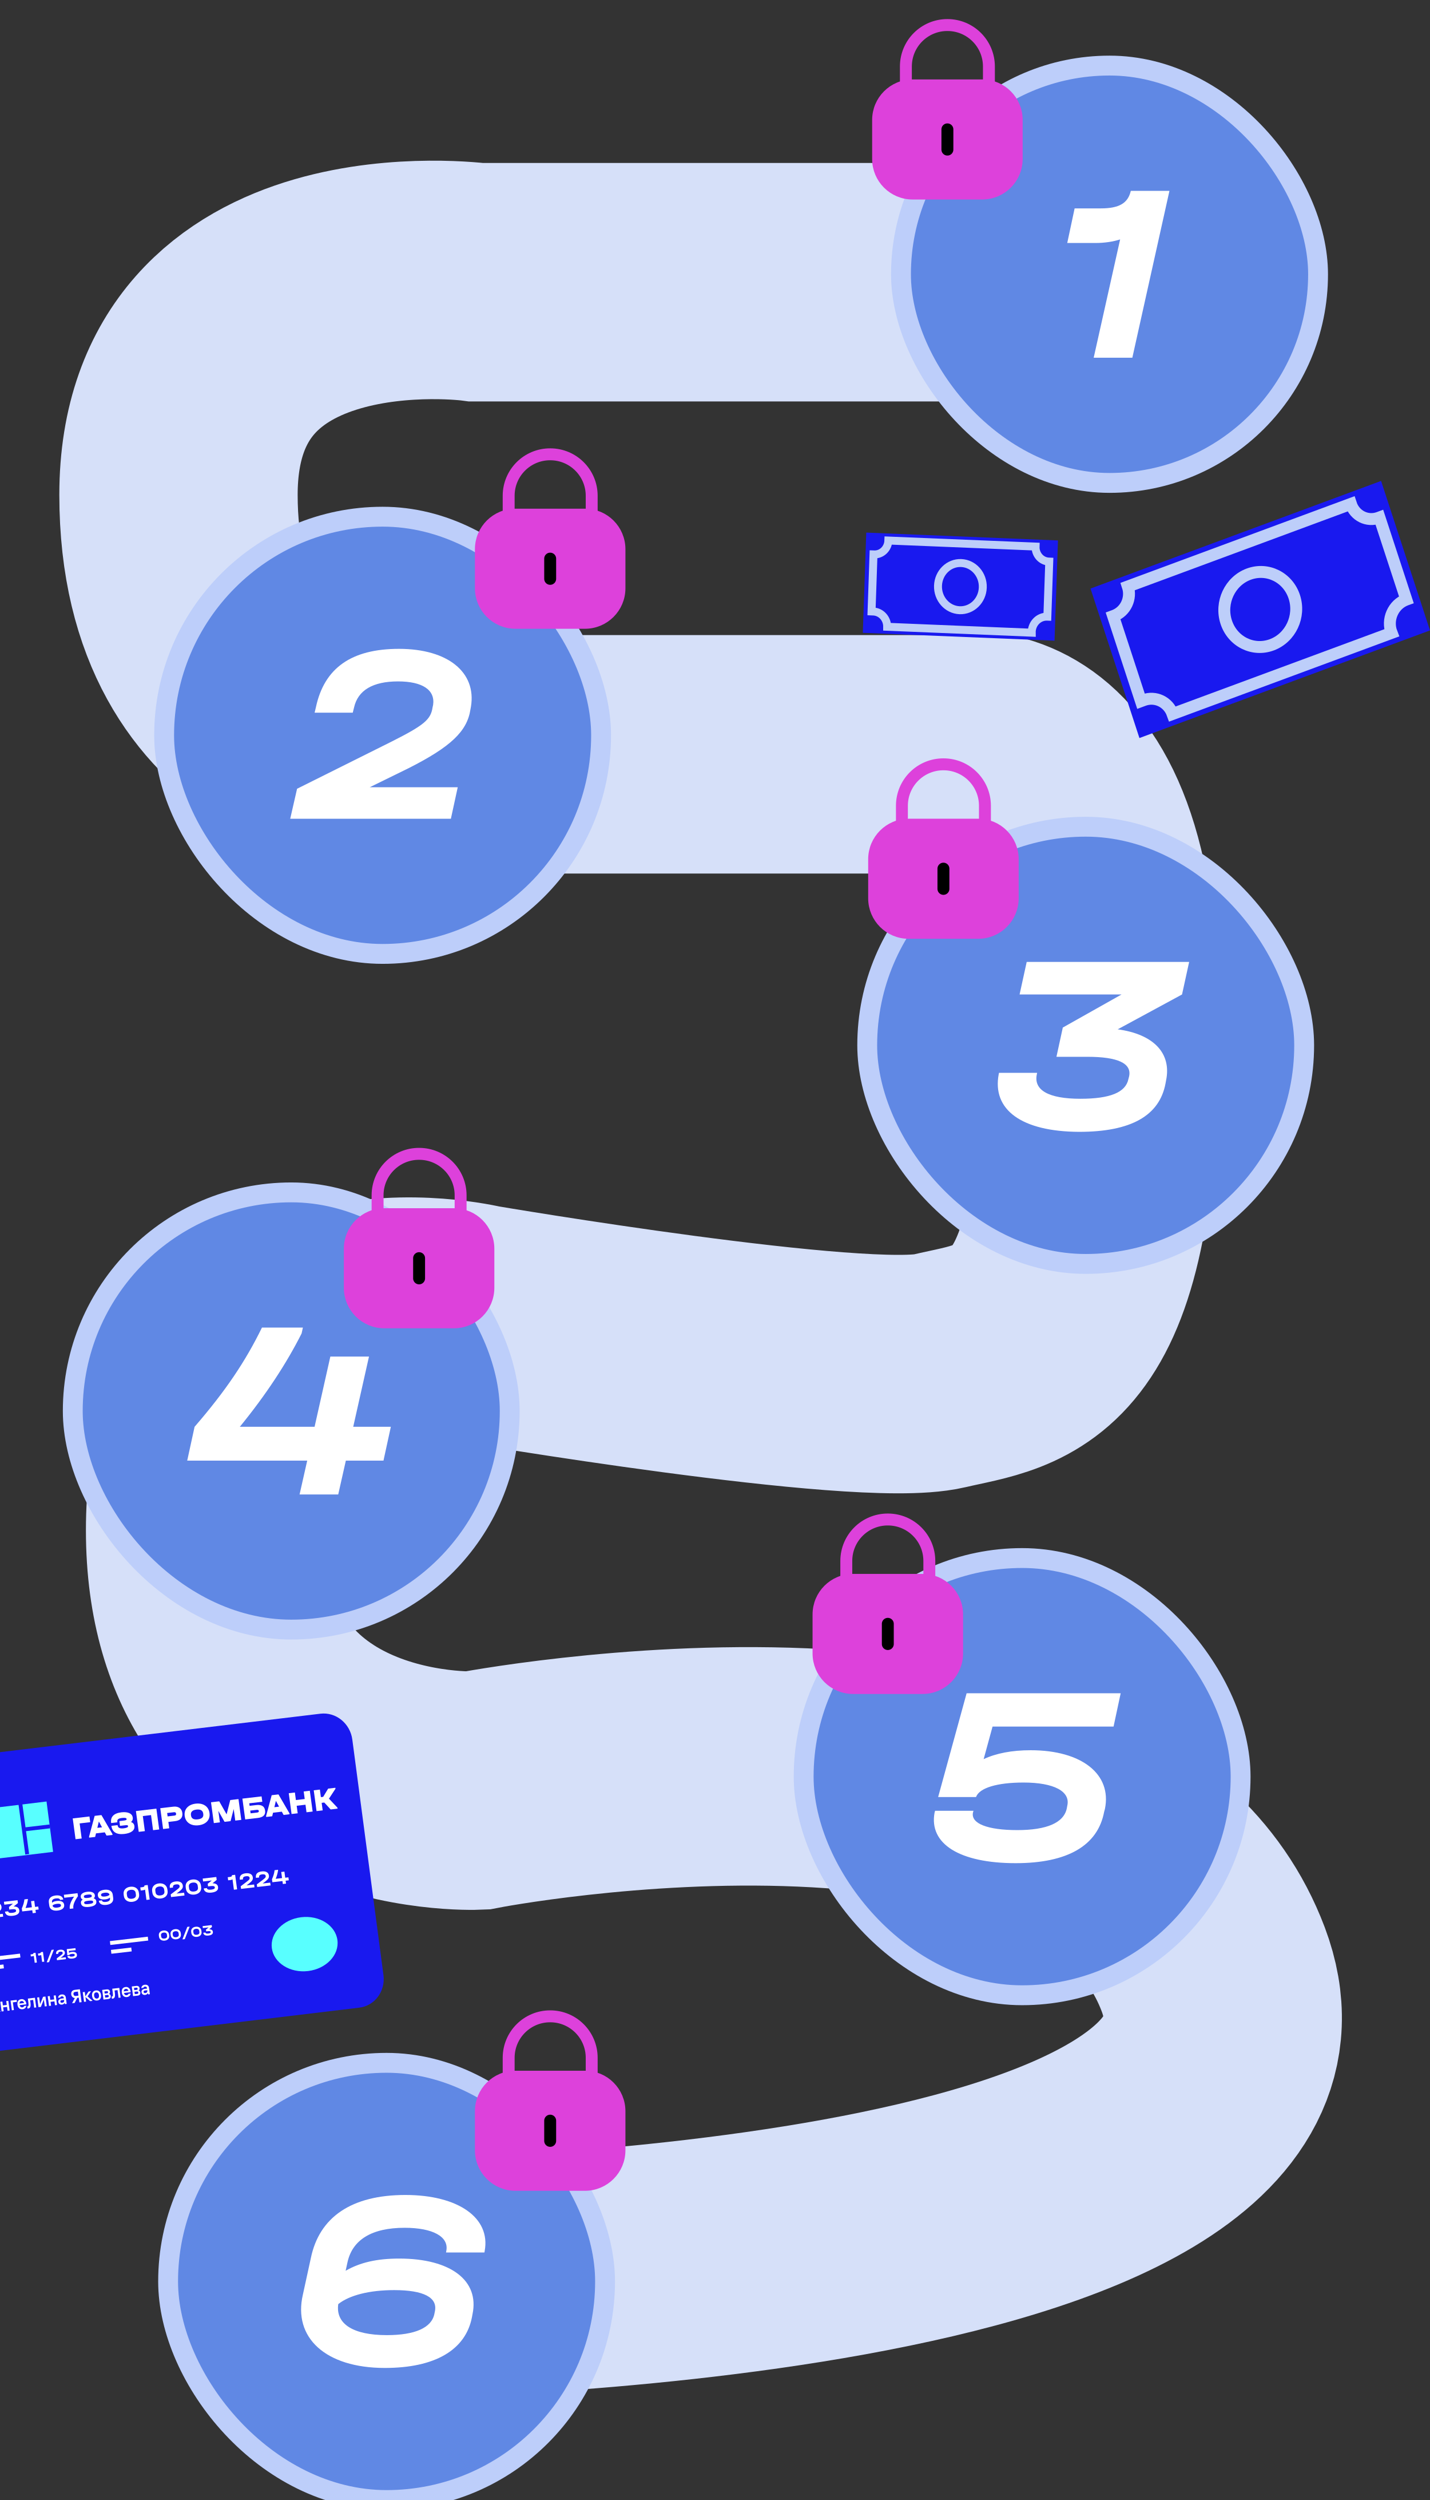 <svg width="360" height="629" viewBox="0 0 360 629" fill="none" xmlns="http://www.w3.org/2000/svg">
<rect x="0" y="0" width="360" height="629" fill="#333333" stroke="none"/>
<g clip-path="url(#clip0_244_3805)">
<path d="M276.975 71L119.934 71C119.934 71 44.935 61 44.935 124.5C44.935 187.999 98.332 189.787 98.332 189.787H236.435C236.435 189.787 276.975 174.617 276.975 258C276.975 341.383 255.935 340.335 236.435 344.917C216.935 349.5 119.934 333.001 119.934 333.001C119.934 333.001 51.629 316.5 51.629 385.001C51.629 453.501 119.934 450.5 119.934 450.5C119.934 450.5 276.975 420 305.435 495.5C333.894 571 98.332 573.5 98.332 573.5" stroke="#D6E0F9" stroke-width="60" stroke-linecap="round"/>
<rect x="218.321" y="208" width="110" height="110" rx="55" fill="#6088E4"/>
<rect x="218.321" y="208" width="110" height="110" rx="55" stroke="#BDCEFA" stroke-width="5"/>
<path d="M271.655 284.768C257.255 284.704 249.703 279.264 251.431 270.24L251.495 269.92H261.095L261.031 270.24C260.135 274.272 263.975 276.448 271.975 276.448C279.463 276.448 283.367 274.848 284.071 271.52L284.263 270.752C284.903 267.552 281.447 265.888 273.767 265.888H265.959L267.559 258.528L282.343 250.208H256.679L258.471 242.016H299.367L297.575 250.208L281.383 258.976C290.407 260.192 295.015 264.992 293.543 271.904L293.415 272.608C291.879 280.736 284.711 284.768 271.655 284.768Z" fill="white"/>
<rect x="18.321" y="300" width="110" height="110" rx="55" fill="#6088E4"/>
<rect x="18.321" y="300" width="110" height="110" rx="55" stroke="#BDCEFA" stroke-width="5"/>
<path d="M48.987 358.976C56.859 349.888 61.851 342.4 65.947 334.016H76.251L75.931 335.488C72.091 343.104 66.907 350.976 60.379 358.976H79.195L83.163 341.312H92.891L88.923 358.976H98.395L96.539 367.488H87.067L85.147 376H75.419L77.339 367.488H47.131L48.987 358.976Z" fill="white"/>
<rect x="202.321" y="392" width="110" height="110" rx="55" fill="#6088E4"/>
<rect x="202.321" y="392" width="110" height="110" rx="55" stroke="#BDCEFA" stroke-width="5"/>
<path d="M255.696 468.768C241.552 468.768 233.808 463.904 235.28 456.032L235.408 455.584H245.072L244.944 456.032C244.368 458.784 248.592 460.448 256.08 460.448C263.568 460.448 267.792 458.592 268.56 455.008L268.688 454.304C269.52 450.72 265.36 448.48 257.68 448.48C251.024 448.48 246.544 449.824 245.712 452.128H236.176L243.344 426.016H282.128L280.336 434.4H249.872L247.632 442.592C250.768 441.12 254.736 440.352 259.472 440.352C272.4 440.352 279.952 446.432 278.16 455.136L277.968 455.84C276.368 464.352 268.752 468.768 255.696 468.768Z" fill="white"/>
<rect x="42.321" y="519" width="110" height="110" rx="55" fill="#6088E4"/>
<rect x="42.321" y="519" width="110" height="110" rx="55" stroke="#BDCEFA" stroke-width="5"/>
<path d="M96.868 595.768C81.956 595.768 73.7 588.152 76.26 577.272L78.244 568.184C80.356 557.816 88.484 552.248 102.052 552.248C115.364 552.248 123.556 558.008 122.02 566.328L121.956 566.712H112.292L112.356 566.328C113.06 562.744 108.964 560.504 101.86 560.504C93.604 560.504 88.676 563.512 87.46 569.272L87.012 571.32C90.66 569.208 94.948 568.248 100.516 568.248C113.508 568.248 120.74 573.816 118.948 582.264L118.82 582.968C117.22 591.288 109.476 595.768 96.868 595.768ZM85.156 579.704C84.452 584.632 88.804 587.512 97.38 587.512C104.484 587.512 108.644 585.656 109.348 582.2L109.476 581.56C110.244 578.04 106.66 576.184 99.236 576.184C93.028 576.184 87.972 577.464 85.156 579.704Z" fill="white"/>
<rect x="226.821" y="16.5" width="105" height="105" rx="52.5" fill="#6088E4"/>
<rect x="226.821" y="16.5" width="105" height="105" rx="52.5" stroke="#BDCEFA" stroke-width="5"/>
<path d="M275.335 90L281.991 60.24C280.135 60.816 278.087 61.136 275.783 61.136H268.679L270.535 52.432H277.127C281.799 52.432 283.975 51.088 284.679 48.016H294.407L285.063 90H275.335Z" fill="white"/>
<rect x="41.321" y="130" width="110" height="110" rx="55" fill="#6088E4"/>
<rect x="41.321" y="130" width="110" height="110" rx="55" stroke="#BDCEFA" stroke-width="5"/>
<path d="M73.06 206L74.788 198.448L98.532 186.608C106.788 182.448 108.452 181.04 108.9 177.968L109.028 177.392C109.604 173.616 106.404 171.44 100.196 171.44C93.86 171.44 90.084 173.68 89.124 178.032L88.804 179.312H79.204L79.524 177.968C81.636 168.048 88.484 163.248 100.452 163.248C112.74 163.248 119.972 169.136 118.564 177.776L118.436 178.48C117.604 183.984 113.508 187.888 102.884 193.264L93.092 198.064H115.236L113.508 206H73.06Z" fill="white"/>
<path d="M90.448 505.121L-3.292 516.367C-7.191 516.834 -10.788 513.921 -11.325 509.861L-19.165 450.607C-19.702 446.546 -16.977 442.875 -13.078 442.407L80.663 431.162C84.562 430.694 88.158 433.607 88.695 437.667L96.535 496.921C97.073 500.982 94.347 504.654 90.448 505.121Z" fill="#1919EF"/>
<path d="M11.713 453.252L-10.181 455.902L-8.526 468.573L13.367 465.924L11.713 453.252Z" fill="#58FFFF"/>
<path d="M-4.4 454.356L-2.585 467.781" stroke="#1919EF" stroke-width="0.978" stroke-miterlimit="10"/>
<path d="M5.031 453.106L6.847 466.531" stroke="#1919EF" stroke-width="0.978" stroke-miterlimit="10"/>
<path d="M12.539 459.517L6.001 460.28" stroke="#1919EF" stroke-width="0.978" stroke-miterlimit="10"/>
<path d="M77.573 495.905C82.132 495.351 85.433 491.872 84.946 488.134C84.46 484.397 80.37 481.816 75.811 482.371C71.252 482.925 67.951 486.404 68.437 490.142C68.924 493.879 73.014 496.46 77.573 495.905Z" fill="#58FFFF"/>
<path d="M-4.452 493.126L5.085 492.013" stroke="white" stroke-width="0.978" stroke-miterlimit="10"/>
<path d="M-4.188 495.338L0.923 494.742" stroke="white" stroke-width="0.978" stroke-miterlimit="10"/>
<path d="M27.724 488.863L37.262 487.75" stroke="white" stroke-width="0.978" stroke-miterlimit="10"/>
<path d="M27.988 491.075L33.099 490.479" stroke="white" stroke-width="0.978" stroke-miterlimit="10"/>
<path d="M-4.387 482.826L-4.739 480.23C-4.88 480.314 -5.058 480.369 -5.262 480.393L-5.832 480.459L-5.937 479.677L-5.406 479.615C-5.008 479.569 -4.847 479.431 -4.883 479.163L-4.078 479.069L-3.582 482.732L-4.387 482.826Z" fill="white"/>
<path d="M-2.585 482.616L-2.674 481.957L-1.116 480.771C-0.504 480.297 -0.398 480.154 -0.435 479.875L-0.442 479.825C-0.485 479.507 -0.799 479.367 -1.33 479.429C-1.889 479.495 -2.157 479.73 -2.106 480.11L-2.091 480.221L-2.886 480.314L-2.902 480.197C-3.017 479.342 -2.51 478.818 -1.446 478.694C-0.41 478.573 0.263 478.949 0.364 479.691L0.371 479.747C0.444 480.289 0.211 480.656 -0.62 481.292L-1.204 481.734L0.698 481.513L0.794 482.222L-2.585 482.616Z" fill="white"/>
<path d="M3.214 482.008C2.037 482.139 1.368 481.797 1.26 480.999L1.256 480.966L2.056 480.872L2.061 480.906C2.102 481.213 2.474 481.34 3.118 481.264C3.779 481.187 4.082 481.005 4.042 480.714L4.034 480.653C3.998 480.385 3.663 480.293 2.997 480.371L2.342 480.447L2.254 479.794L3.259 478.957L1.089 479.21L0.99 478.478L4.411 478.079L4.51 478.811L3.453 479.666C4.282 479.665 4.766 479.978 4.846 480.564L4.855 480.631C4.959 481.396 4.395 481.87 3.214 482.008Z" fill="white"/>
<path d="M5.49 480.16C5.865 479.305 6.062 478.624 6.152 477.876L7.006 477.777L7.023 477.905C6.924 478.586 6.732 479.3 6.43 480.05L8.025 479.864L7.817 478.329L8.617 478.235L8.825 479.771L9.625 479.677L9.727 480.426L8.927 480.519L9.027 481.262L8.227 481.355L8.126 480.612L5.591 480.908L5.49 480.16Z" fill="white"/>
<path d="M14.514 480.69C13.311 480.83 12.527 480.366 12.405 479.461L12.296 478.657C12.164 477.68 12.786 477.034 13.994 476.893C15.095 476.765 15.806 477.136 15.909 477.901L15.913 477.929L15.118 478.022L15.114 477.994C15.074 477.692 14.691 477.567 14.095 477.636C13.37 477.721 13.025 478.033 13.095 478.552L13.118 478.72C13.38 478.48 13.754 478.34 14.275 478.279C15.37 478.151 16.048 478.48 16.146 479.206L16.154 479.262C16.259 480.038 15.647 480.558 14.514 480.69ZM13.216 479.446C13.309 479.849 13.72 480.028 14.435 479.945C15.058 479.872 15.386 479.681 15.345 479.373L15.338 479.323C15.297 479.022 14.973 478.923 14.328 478.999C13.775 479.063 13.382 479.222 13.216 479.446Z" fill="white"/>
<path d="M17.559 480.125C17.456 479.365 17.857 478.298 18.656 477.184L16.18 477.472L16.078 476.719L19.521 476.317L19.623 477.071C18.79 478.217 18.358 479.294 18.456 480.02L18.475 480.16L17.578 480.264L17.559 480.125Z" fill="white"/>
<path d="M22.473 479.762C21.184 479.912 20.488 479.607 20.385 478.842L20.376 478.781C20.329 478.429 20.481 478.145 20.824 477.935C20.544 477.803 20.379 477.59 20.34 477.305L20.332 477.243C20.242 476.585 20.874 476.091 21.959 475.965C23.044 475.838 23.788 476.171 23.877 476.83L23.885 476.891C23.924 477.176 23.82 477.421 23.584 477.613C23.972 477.738 24.196 477.978 24.244 478.33L24.252 478.391C24.355 479.156 23.757 479.612 22.473 479.762ZM21.194 478.776C21.233 479.067 21.555 479.143 22.376 479.047C23.198 478.951 23.489 478.804 23.45 478.513L23.445 478.48C23.406 478.189 23.108 478.122 22.265 478.22C21.421 478.319 21.15 478.453 21.189 478.743L21.194 478.776ZM21.125 477.219C21.165 477.515 21.437 477.591 22.168 477.506C22.893 477.421 23.142 477.284 23.102 476.988L23.097 476.955C23.059 476.676 22.759 476.597 22.056 476.679C21.352 476.761 21.083 476.906 21.12 477.185L21.125 477.219Z" fill="white"/>
<path d="M26.794 479.258C25.693 479.386 24.983 479.015 24.879 478.25L24.875 478.217L25.67 478.124L25.674 478.157C25.715 478.459 26.098 478.585 26.694 478.515C27.419 478.43 27.763 478.112 27.694 477.599L27.671 477.431C27.409 477.672 27.035 477.812 26.514 477.872C25.418 478 24.741 477.671 24.643 476.945L24.635 476.889C24.53 476.113 25.142 475.593 26.275 475.461C27.478 475.321 28.261 475.785 28.383 476.684L28.492 477.494C28.624 478.466 28.003 479.117 26.794 479.258ZM25.45 476.822C25.491 477.124 25.816 477.228 26.46 477.153C27.014 477.088 27.407 476.929 27.573 476.705C27.48 476.302 27.063 476.124 26.354 476.206C25.731 476.279 25.402 476.471 25.444 476.778L25.45 476.822Z" fill="white"/>
<path d="M33.334 478.495C32.184 478.629 31.319 478.038 31.183 477.033L31.126 476.614C30.989 475.603 31.67 474.832 32.82 474.698C33.964 474.565 34.819 475.157 34.956 476.168L35.012 476.586C35.15 477.603 34.483 478.361 33.334 478.495ZM31.985 476.956C32.063 477.531 32.504 477.803 33.229 477.719C33.949 477.635 34.293 477.277 34.214 476.696L34.154 476.25C34.077 475.68 33.629 475.392 32.919 475.475C32.211 475.557 31.847 475.935 31.925 476.51L31.985 476.956Z" fill="white"/>
<path d="M36.872 478.014L36.52 475.418C36.379 475.502 36.201 475.557 35.997 475.581L35.427 475.647L35.322 474.866L35.853 474.804C36.251 474.757 36.412 474.619 36.376 474.351L37.181 474.257L37.678 477.92L36.872 478.014Z" fill="white"/>
<path d="M40.509 477.658C39.36 477.792 38.494 477.201 38.358 476.196L38.301 475.777C38.165 474.767 38.846 473.995 39.995 473.861C41.139 473.728 41.994 474.32 42.131 475.331L42.188 475.749C42.325 476.766 41.659 477.524 40.509 477.658ZM39.161 476.12C39.239 476.695 39.679 476.967 40.404 476.882C41.124 476.798 41.468 476.44 41.39 475.86L41.329 475.413C41.252 474.843 40.804 474.555 40.095 474.638C39.386 474.721 39.022 475.098 39.1 475.673L39.161 476.12Z" fill="white"/>
<path d="M43.064 477.292L42.975 476.633L44.533 475.448C45.146 474.973 45.252 474.831 45.214 474.551L45.207 474.501C45.164 474.183 44.851 474.044 44.319 474.106C43.76 474.171 43.492 474.406 43.544 474.786L43.559 474.898L42.764 474.99L42.748 474.873C42.632 474.019 43.139 473.494 44.203 473.37C45.239 473.25 45.912 473.625 46.013 474.368L46.02 474.423C46.094 474.965 45.86 475.333 45.029 475.968L44.445 476.411L46.347 476.189L46.443 476.898L43.064 477.292Z" fill="white"/>
<path d="M48.954 476.673C47.805 476.807 46.939 476.216 46.803 475.211L46.746 474.792C46.609 473.782 47.291 473.01 48.44 472.876C49.584 472.743 50.439 473.335 50.576 474.346L50.633 474.765C50.77 475.781 50.104 476.539 48.954 476.673ZM47.606 475.135C47.684 475.71 48.124 475.982 48.849 475.897C49.569 475.813 49.913 475.455 49.835 474.875L49.774 474.428C49.697 473.858 49.249 473.57 48.54 473.653C47.831 473.736 47.467 474.113 47.545 474.688L47.606 475.135Z" fill="white"/>
<path d="M53.253 476.172C52.076 476.304 51.408 475.962 51.3 475.163L51.295 475.13L52.096 475.036L52.1 475.07C52.142 475.377 52.514 475.504 53.158 475.429C53.819 475.352 54.121 475.169 54.082 474.879L54.074 474.817C54.037 474.549 53.703 474.458 53.037 474.535L52.382 474.612L52.293 473.958L53.298 473.121L51.128 473.374L51.029 472.642L54.451 472.243L54.55 472.975L53.493 473.83C54.322 473.83 54.806 474.142 54.885 474.728L54.895 474.795C54.998 475.56 54.435 476.034 53.253 476.172Z" fill="white"/>
<path d="M58.886 475.447L58.535 472.85C58.393 472.935 58.215 472.99 58.011 473.014L57.442 473.08L57.336 472.298L57.868 472.236C58.265 472.19 58.426 472.052 58.39 471.784L59.196 471.69L59.692 475.353L58.886 475.447Z" fill="white"/>
<path d="M60.688 475.237L60.599 474.578L62.157 473.392C62.77 472.918 62.876 472.775 62.838 472.496L62.831 472.446C62.788 472.128 62.475 471.988 61.943 472.05C61.384 472.115 61.116 472.351 61.167 472.731L61.183 472.842L60.388 472.935L60.372 472.818C60.256 471.963 60.763 471.439 61.827 471.315C62.864 471.194 63.536 471.57 63.637 472.312L63.645 472.368C63.718 472.91 63.484 473.277 62.653 473.913L62.069 474.355L63.971 474.134L64.067 474.843L60.688 475.237Z" fill="white"/>
<path d="M64.743 474.764L64.654 474.105L66.212 472.919C66.824 472.445 66.93 472.302 66.892 472.023L66.886 471.973C66.843 471.655 66.529 471.515 65.997 471.577C65.439 471.643 65.171 471.878 65.222 472.258L65.237 472.369L64.442 472.462L64.426 472.345C64.311 471.491 64.818 470.966 65.882 470.842C66.918 470.721 67.591 471.097 67.692 471.839L67.699 471.895C67.772 472.437 67.538 472.804 66.708 473.44L66.124 473.883L68.025 473.661L68.121 474.37L64.743 474.764Z" fill="white"/>
<path d="M68.469 472.815C68.845 471.96 69.041 471.279 69.131 470.531L69.985 470.432L70.003 470.56C69.904 471.241 69.711 471.955 69.409 472.705L71.004 472.519L70.796 470.984L71.597 470.89L71.805 472.426L72.605 472.333L72.706 473.081L71.906 473.174L72.007 473.917L71.206 474.01L71.106 473.267L68.571 473.563L68.469 472.815Z" fill="white"/>
<path d="M0.128 506.114L-0.442 506.181L-0.771 505.527L-2.117 505.684L-2.261 506.393L-2.822 506.459L-2.12 503.082L-1.452 503.004L0.128 506.114ZM-1.717 503.684L-2.011 505.159L-1.013 505.043L-1.695 503.682L-1.717 503.684Z" fill="white"/>
<path d="M1.708 504.438L1.577 503.47L2.09 503.41L2.42 505.847L1.907 505.907L1.775 504.934L0.791 505.049L0.922 506.022L0.41 506.082L0.08 503.644L0.592 503.585L0.723 504.553L1.708 504.438Z" fill="white"/>
<path d="M3.499 505.721L2.986 505.781L2.656 503.344L4.194 503.164L4.261 503.66L3.236 503.78L3.499 505.721Z" fill="white"/>
<path d="M6.608 504.045C6.62 504.132 6.623 504.215 6.619 504.294L4.948 504.489C4.999 504.69 5.083 504.838 5.198 504.935C5.313 505.028 5.457 505.065 5.63 505.044C5.751 505.03 5.846 504.996 5.914 504.941C5.985 504.882 6.042 504.802 6.085 504.699L6.634 504.636C6.596 504.869 6.499 505.065 6.342 505.225C6.186 505.384 5.969 505.48 5.693 505.512C5.348 505.553 5.06 505.473 4.828 505.274C4.596 505.076 4.452 504.777 4.399 504.378C4.363 504.113 4.378 503.88 4.444 503.681C4.511 503.479 4.62 503.319 4.773 503.2C4.929 503.082 5.119 503.01 5.341 502.984C5.567 502.957 5.771 502.988 5.952 503.077C6.133 503.166 6.28 503.296 6.394 503.468C6.507 503.637 6.579 503.829 6.608 504.045ZM6.078 503.943C6.036 503.791 5.956 503.667 5.837 503.571C5.721 503.471 5.577 503.431 5.405 503.452C5.244 503.47 5.119 503.537 5.029 503.651C4.941 503.761 4.896 503.905 4.892 504.081L6.078 503.943Z" fill="white"/>
<path d="M6.938 505.358L6.865 504.82L6.923 504.814C7.021 504.802 7.09 504.764 7.129 504.7C7.171 504.632 7.192 504.53 7.192 504.392C7.193 504.25 7.177 504.051 7.142 503.795L7.013 502.836L8.791 502.628L9.121 505.066L8.608 505.125L8.345 503.184L7.592 503.272L7.662 503.791C7.707 504.118 7.721 504.389 7.705 504.605C7.688 504.817 7.628 504.987 7.525 505.115C7.424 505.243 7.266 505.32 7.049 505.345L6.938 505.358Z" fill="white"/>
<path d="M10.29 504.929L9.693 504.999L9.363 502.562L9.862 502.503L10.092 504.199L10.114 504.197L10.847 502.388L11.444 502.319L11.774 504.756L11.275 504.814L11.045 503.114L11.023 503.116L10.29 504.929Z" fill="white"/>
<path d="M13.642 503.046L13.511 502.078L14.024 502.018L14.354 504.455L13.841 504.515L13.709 503.542L12.725 503.657L12.856 504.63L12.344 504.69L12.014 502.252L12.526 502.193L12.657 503.161L13.642 503.046Z" fill="white"/>
<path d="M15.489 501.8C15.792 501.765 16.039 501.816 16.229 501.954C16.42 502.091 16.535 502.302 16.573 502.587L16.788 504.171L16.355 504.222L16.257 503.932L16.235 503.935C16.194 504.03 16.118 504.121 16.009 504.206C15.902 504.287 15.769 504.337 15.608 504.356C15.445 504.375 15.296 504.359 15.163 504.309C15.032 504.258 14.925 504.18 14.841 504.074C14.761 503.967 14.71 503.841 14.691 503.696C14.66 503.473 14.715 503.284 14.853 503.126C14.992 502.966 15.202 502.869 15.484 502.836L16.077 502.767L16.059 502.633C16.041 502.5 15.985 502.403 15.893 502.341C15.799 502.277 15.681 502.253 15.539 502.27C15.432 502.282 15.345 502.317 15.277 502.375C15.209 502.43 15.167 502.498 15.15 502.578L14.629 502.639C14.65 502.417 14.734 502.23 14.879 502.078C15.027 501.923 15.23 501.83 15.489 501.8ZM15.64 503.891C15.816 503.871 15.949 503.805 16.039 503.694C16.133 503.579 16.168 503.442 16.146 503.281L16.132 503.175L15.553 503.242C15.422 503.258 15.326 503.298 15.266 503.365C15.209 503.431 15.186 503.512 15.199 503.608C15.213 503.707 15.258 503.783 15.334 503.837C15.411 503.888 15.513 503.906 15.64 503.891Z" fill="white"/>
<path d="M20.101 500.49L20.54 503.734L19.983 503.799L19.821 502.603L19.451 502.646L18.788 503.938L18.147 504.013L18.834 502.704C18.609 502.69 18.411 502.601 18.241 502.439C18.071 502.274 17.968 502.057 17.931 501.788C17.904 501.584 17.921 501.4 17.983 501.236C18.048 501.068 18.152 500.934 18.296 500.833C18.438 500.728 18.611 500.664 18.813 500.64L20.101 500.49ZM19.753 502.098L19.614 501.074L18.919 501.155C18.767 501.173 18.652 501.233 18.572 501.337C18.495 501.44 18.468 501.569 18.488 501.723C18.51 501.881 18.571 502.001 18.673 502.083C18.778 502.165 18.906 502.197 19.057 502.179L19.753 502.098Z" fill="white"/>
<path d="M21.674 503.601L21.161 503.661L20.831 501.224L21.344 501.164L21.494 502.272L22.307 501.052L22.913 500.981L22.044 502.287L23.31 503.411L22.69 503.483L21.518 502.448L21.674 503.601Z" fill="white"/>
<path d="M24.477 503.322C24.133 503.362 23.844 503.282 23.612 503.084C23.38 502.885 23.237 502.586 23.183 502.188C23.129 501.789 23.188 501.467 23.36 501.221C23.532 500.975 23.79 500.832 24.135 500.792C24.48 500.751 24.768 500.831 25 501.03C25.232 501.228 25.375 501.527 25.429 501.926C25.483 502.324 25.424 502.646 25.252 502.892C25.08 503.138 24.822 503.281 24.477 503.322ZM24.412 502.84C24.593 502.819 24.731 502.735 24.826 502.589C24.921 502.443 24.951 502.242 24.917 501.985C24.882 501.729 24.799 501.541 24.668 501.421C24.537 501.302 24.381 501.252 24.2 501.274C24.022 501.294 23.884 501.378 23.786 501.524C23.691 501.67 23.661 501.871 23.695 502.128C23.73 502.384 23.813 502.572 23.944 502.692C24.078 502.811 24.234 502.86 24.412 502.84Z" fill="white"/>
<path d="M26.053 503.091L25.723 500.653L26.887 500.518C27.109 500.492 27.291 500.532 27.433 500.638C27.576 500.74 27.662 500.896 27.691 501.106C27.707 501.23 27.694 501.34 27.649 501.436C27.608 501.529 27.542 501.605 27.454 501.666C27.564 501.7 27.659 501.761 27.737 501.849C27.815 501.934 27.862 502.037 27.878 502.158C27.909 502.386 27.868 502.57 27.754 502.709C27.639 502.845 27.46 502.927 27.217 502.955L26.053 503.091ZM26.953 501.508C27.045 501.497 27.113 501.466 27.157 501.413C27.201 501.361 27.218 501.29 27.205 501.201C27.194 501.114 27.16 501.051 27.103 501.01C27.046 500.967 26.971 500.95 26.879 500.961L26.282 501.031L26.355 501.578L26.953 501.508ZM27.104 502.521C27.202 502.51 27.274 502.475 27.32 502.416C27.369 502.357 27.388 502.279 27.375 502.183C27.362 502.088 27.323 502.017 27.26 501.971C27.199 501.925 27.12 501.907 27.022 501.919L26.411 501.99L26.493 502.592L27.104 502.521Z" fill="white"/>
<path d="M28.181 502.88L28.108 502.343L28.166 502.336C28.264 502.324 28.333 502.287 28.373 502.222C28.415 502.155 28.436 502.052 28.435 501.914C28.437 501.772 28.421 501.574 28.386 501.317L28.256 500.358L30.034 500.151L30.364 502.588L29.852 502.648L29.589 500.706L28.836 500.794L28.906 501.313C28.95 501.64 28.964 501.912 28.948 502.127C28.932 502.339 28.872 502.509 28.768 502.638C28.668 502.765 28.509 502.842 28.292 502.867L28.181 502.88Z" fill="white"/>
<path d="M32.87 500.982C32.881 501.069 32.885 501.152 32.881 501.231L31.209 501.426C31.261 501.627 31.344 501.775 31.46 501.872C31.575 501.965 31.719 502.002 31.891 501.981C32.013 501.967 32.108 501.933 32.176 501.878C32.246 501.819 32.303 501.739 32.347 501.637L32.895 501.573C32.857 501.806 32.76 502.003 32.604 502.162C32.447 502.321 32.231 502.417 31.955 502.449C31.61 502.49 31.322 502.41 31.089 502.212C30.857 502.013 30.714 501.714 30.66 501.315C30.624 501.05 30.64 500.817 30.706 500.618C30.772 500.416 30.882 500.256 31.035 500.137C31.191 500.019 31.38 499.947 31.603 499.921C31.829 499.894 32.032 499.925 32.213 500.014C32.394 500.103 32.542 500.233 32.656 500.405C32.769 500.574 32.84 500.766 32.87 500.982ZM32.34 500.88C32.298 500.728 32.218 500.604 32.099 500.508C31.983 500.408 31.839 500.368 31.666 500.389C31.506 500.407 31.381 500.474 31.291 500.588C31.203 500.698 31.157 500.842 31.154 501.018L32.34 500.88Z" fill="white"/>
<path d="M33.5 502.222L33.17 499.785L34.333 499.649C34.556 499.623 34.738 499.663 34.879 499.769C35.023 499.872 35.109 500.028 35.137 500.238C35.154 500.361 35.14 500.471 35.096 500.568C35.054 500.66 34.989 500.737 34.901 500.797C35.011 500.832 35.105 500.893 35.184 500.981C35.262 501.066 35.309 501.169 35.325 501.289C35.356 501.518 35.314 501.701 35.2 501.84C35.086 501.976 34.907 502.058 34.663 502.086L33.5 502.222ZM34.4 500.639C34.492 500.629 34.56 500.597 34.604 500.545C34.648 500.493 34.664 500.422 34.652 500.332C34.641 500.246 34.606 500.182 34.549 500.142C34.492 500.098 34.418 500.082 34.325 500.093L33.728 500.162L33.802 500.709L34.4 500.639ZM34.55 501.653C34.648 501.641 34.721 501.606 34.767 501.547C34.816 501.488 34.834 501.411 34.822 501.315C34.809 501.219 34.77 501.148 34.707 501.102C34.646 501.056 34.567 501.039 34.469 501.05L33.858 501.121L33.94 501.724L34.55 501.653Z" fill="white"/>
<path d="M36.432 499.357C36.735 499.322 36.982 499.373 37.172 499.511C37.363 499.649 37.478 499.86 37.516 500.144L37.731 501.729L37.298 501.779L37.2 501.489L37.178 501.492C37.137 501.588 37.062 501.678 36.952 501.763C36.846 501.845 36.712 501.895 36.552 501.913C36.388 501.932 36.24 501.917 36.106 501.866C35.975 501.816 35.868 501.737 35.785 501.631C35.704 501.524 35.653 501.398 35.634 501.253C35.604 501.031 35.658 500.841 35.797 500.683C35.935 500.523 36.145 500.426 36.427 500.393L37.02 500.324L37.002 500.19C36.984 500.057 36.928 499.96 36.836 499.899C36.742 499.834 36.624 499.81 36.482 499.827C36.375 499.839 36.288 499.875 36.22 499.933C36.152 499.988 36.11 500.055 36.094 500.136L35.572 500.197C35.593 499.974 35.677 499.787 35.822 499.636C35.97 499.48 36.173 499.388 36.432 499.357ZM36.584 501.448C36.759 501.428 36.892 501.362 36.983 501.251C37.076 501.137 37.111 500.999 37.09 500.839L37.075 500.732L36.496 500.8C36.365 500.815 36.27 500.856 36.209 500.922C36.152 500.989 36.13 501.07 36.142 501.166C36.156 501.264 36.201 501.341 36.278 501.395C36.354 501.445 36.456 501.463 36.584 501.448Z" fill="white"/>
<path d="M8.74 493.83L8.504 492.09C8.409 492.147 8.29 492.183 8.153 492.199L7.772 492.244L7.701 491.72L8.057 491.678C8.323 491.647 8.432 491.555 8.407 491.375L8.947 491.312L9.28 493.767L8.74 493.83Z" fill="white"/>
<path d="M10.606 493.613L10.37 491.872C10.276 491.929 10.156 491.966 10.02 491.982L9.638 492.026L9.567 491.502L9.924 491.461C10.19 491.43 10.298 491.337 10.274 491.157L10.814 491.094L11.146 493.55L10.606 493.613Z" fill="white"/>
<path d="M11.798 493.732L11.786 493.646L12.98 490.583L13.524 490.52L13.536 490.606L12.341 493.669L11.798 493.732Z" fill="white"/>
<path d="M14.345 493.177L14.285 492.735L15.329 491.94C15.739 491.622 15.811 491.527 15.785 491.34L15.781 491.306C15.752 491.092 15.542 490.999 15.185 491.041C14.811 491.084 14.631 491.242 14.666 491.497L14.676 491.572L14.143 491.634L14.133 491.555C14.055 490.982 14.395 490.631 15.108 490.548C15.802 490.467 16.253 490.718 16.321 491.216L16.326 491.254C16.375 491.617 16.218 491.863 15.662 492.289L15.27 492.586L16.544 492.437L16.609 492.913L14.345 493.177Z" fill="white"/>
<path d="M18.27 492.764C17.478 492.857 17.038 492.653 16.971 492.159L16.967 492.133L17.503 492.071L17.507 492.097C17.528 492.254 17.771 492.317 18.199 492.267C18.631 492.217 18.849 492.073 18.821 491.864L18.816 491.822C18.789 491.628 18.526 491.545 18.094 491.595C17.701 491.641 17.474 491.743 17.469 491.869L16.94 491.931L16.809 490.395L18.983 490.142L19.051 490.647L17.338 490.847L17.382 491.332C17.541 491.215 17.775 491.134 18.078 491.099C18.819 491.012 19.291 491.254 19.358 491.755L19.365 491.8C19.438 492.339 19.058 492.672 18.27 492.764Z" fill="white"/>
<path d="M41.475 488.257C40.705 488.347 40.125 487.95 40.034 487.277L39.996 486.996C39.904 486.318 40.36 485.801 41.131 485.711C41.898 485.622 42.47 486.019 42.562 486.696L42.6 486.977C42.692 487.658 42.246 488.167 41.475 488.257ZM40.572 487.225C40.624 487.611 40.919 487.793 41.405 487.736C41.887 487.68 42.118 487.44 42.065 487.051L42.025 486.752C41.973 486.37 41.673 486.177 41.198 486.232C40.722 486.287 40.479 486.54 40.531 486.926L40.572 487.225Z" fill="white"/>
<path d="M44.418 487.913C43.647 488.003 43.067 487.607 42.976 486.933L42.938 486.653C42.846 485.975 43.303 485.458 44.073 485.368C44.84 485.279 45.413 485.676 45.504 486.353L45.542 486.634C45.635 487.315 45.188 487.824 44.418 487.913ZM43.514 486.882C43.566 487.268 43.861 487.45 44.347 487.393C44.83 487.337 45.06 487.097 45.008 486.708L44.967 486.408C44.915 486.026 44.615 485.833 44.14 485.889C43.665 485.944 43.421 486.197 43.473 486.583L43.514 486.882Z" fill="white"/>
<path d="M45.973 487.945L45.962 487.859L47.156 484.796L47.7 484.732L47.711 484.818L46.517 487.881L45.973 487.945Z" fill="white"/>
<path d="M49.61 487.308C48.839 487.398 48.259 487.001 48.168 486.328L48.13 486.047C48.038 485.369 48.495 484.852 49.265 484.762C50.032 484.673 50.605 485.07 50.697 485.748L50.734 486.028C50.827 486.71 50.38 487.218 49.61 487.308ZM48.706 486.276C48.758 486.662 49.053 486.844 49.539 486.787C50.022 486.731 50.252 486.491 50.2 486.102L50.159 485.803C50.108 485.421 49.807 485.228 49.332 485.283C48.857 485.339 48.613 485.591 48.665 485.977L48.706 486.276Z" fill="white"/>
<path d="M52.491 486.972C51.702 487.06 51.254 486.831 51.182 486.295L51.179 486.273L51.715 486.21L51.718 486.233C51.746 486.439 51.995 486.524 52.427 486.473C52.87 486.422 53.073 486.299 53.046 486.105L53.041 486.063C53.016 485.884 52.792 485.822 52.346 485.875L51.907 485.926L51.847 485.488L52.521 484.926L51.067 485.096L51 484.606L53.293 484.338L53.36 484.828L52.651 485.402C53.207 485.401 53.532 485.611 53.585 486.004L53.591 486.049C53.66 486.561 53.283 486.879 52.491 486.972Z" fill="white"/>
<path d="M19.02 462.743L18.311 457.508L22.518 457.017L22.712 458.454L20.049 458.765L20.563 462.563L19.02 462.743Z" fill="white"/>
<path d="M22.45 462.343L22.417 462.104L23.829 456.865L25.533 456.666L28.297 461.418L28.329 461.658L26.825 461.833L26.378 461.01L24.168 461.267L23.954 462.168L22.45 462.343ZM24.503 459.883L25.684 459.745L24.887 458.289L24.503 459.883Z" fill="white"/>
<path d="M31.31 461.415C29.368 461.642 28.263 460.968 28.056 459.436L28.048 459.38L29.606 459.198L29.614 459.254C29.7 459.893 30.151 460.116 31.172 459.996C31.855 459.917 32.266 459.723 32.234 459.492L32.224 459.412C32.193 459.188 32.027 459.167 31.152 459.269L30.215 459.379L30.053 458.181L30.959 458.076C31.711 457.988 31.896 457.91 31.865 457.686L31.855 457.607C31.824 457.383 31.424 457.308 30.718 457.391C29.751 457.503 29.445 457.774 29.534 458.437L29.542 458.492L27.984 458.674L27.976 458.618C27.771 457.102 28.662 456.196 30.565 455.973C32.208 455.782 33.28 456.273 33.415 457.27L33.426 457.35C33.483 457.773 33.329 458.132 32.984 458.407C33.468 458.586 33.763 458.916 33.824 459.371L33.835 459.451C33.974 460.48 33.029 461.215 31.31 461.415Z" fill="white"/>
<path d="M34.926 460.888L34.218 455.653L39.368 455.052L40.077 460.287L38.534 460.467L38.02 456.669L35.955 456.909L36.469 460.708L34.926 460.888Z" fill="white"/>
<path d="M41.058 460.173L40.349 454.938L43.627 454.555C44.893 454.408 45.744 454.989 45.893 456.091L45.904 456.171C46.054 457.28 45.385 458.039 44.118 458.187L42.384 458.389L42.601 459.993L41.058 460.173ZM42.196 457L43.892 456.802C44.222 456.764 44.366 456.617 44.33 456.354L44.319 456.274C44.285 456.019 44.106 455.91 43.776 455.949L42.08 456.146L42.196 457Z" fill="white"/>
<path d="M49.984 459.237C48.104 459.457 46.724 458.539 46.503 456.903L46.497 456.863C46.276 455.227 47.367 454.014 49.248 453.794C51.159 453.572 52.516 454.499 52.738 456.135L52.743 456.175C52.965 457.811 51.896 459.014 49.984 459.237ZM48.08 456.744C48.188 457.542 48.746 457.866 49.782 457.745C50.849 457.62 51.281 457.181 51.173 456.383L51.162 456.303C51.055 455.513 50.486 455.166 49.45 455.287C48.444 455.404 47.962 455.874 48.069 456.664L48.08 456.744Z" fill="white"/>
<path d="M56.533 458.368L54.966 455.608L55.358 458.505L53.831 458.683L53.122 453.448L55.187 453.207L57.049 456.484L57.965 452.883L60.038 452.641L60.747 457.877L59.227 458.054L58.833 455.141L58.045 458.192L56.533 458.368Z" fill="white"/>
<path d="M61.731 457.762L61.023 452.526L65.851 451.963L66.034 453.32L62.749 453.703L62.836 454.342L64.486 454.149C65.821 453.993 66.585 454.447 66.726 455.493L66.737 455.573C66.877 456.61 66.26 457.233 64.924 457.389L61.731 457.762ZM63.09 456.225L64.71 456.036C65.032 455.999 65.187 455.875 65.16 455.676L65.15 455.596C65.123 455.396 64.939 455.312 64.617 455.35L62.998 455.539L63.09 456.225Z" fill="white"/>
<path d="M67.02 457.145L66.987 456.905L68.399 451.666L70.103 451.467L72.867 456.22L72.899 456.459L71.395 456.635L70.948 455.811L68.738 456.069L68.524 456.969L67.02 457.145ZM69.073 454.684L70.254 454.546L69.457 453.091L69.073 454.684Z" fill="white"/>
<path d="M73.402 456.4L72.694 451.165L74.236 450.985L74.493 452.885L76.712 452.626L76.455 450.727L77.998 450.547L78.706 455.782L77.163 455.962L76.906 454.062L74.688 454.321L74.945 456.22L73.402 456.4Z" fill="white"/>
<path d="M83.245 455.252L81.637 453.511L80.977 453.588L81.234 455.487L79.691 455.667L78.983 450.432L80.525 450.252L80.782 452.151L81.358 452.084L82.613 450.008L84.425 449.797L84.457 450.036L82.815 452.538L84.955 454.81L84.987 455.049L83.245 455.252Z" fill="white"/>
<path d="M274.534 148.078L347.687 121L360 158.609L286.848 185.687L274.534 148.078Z" fill="#1919EF"/>
<path d="M295.192 179.634L350.335 159.228C349.042 155.905 350.715 152.087 353.995 150.873L354.037 150.858L347.27 130.193L347.092 130.259C344.202 131.328 341.065 129.77 340.085 126.778L283.933 147.558C284.913 150.55 283.365 153.842 280.475 154.911L280.228 155.003L287.238 176.407L287.917 176.155C290.88 175.056 294.106 176.598 295.192 179.634Z" fill="#1919EF" stroke="#BDCEFA" stroke-width="3" stroke-miterlimit="10"/>
<path d="M320.174 162.233C315.44 163.988 310.301 161.431 308.696 156.522C307.091 151.612 309.628 146.21 314.362 144.454C319.096 142.699 324.235 145.256 325.84 150.166C327.445 155.075 324.908 160.478 320.174 162.233Z" fill="#1919EF" stroke="#BDCEFA" stroke-width="3" stroke-miterlimit="10"/>
<path d="M218.079 134L266.343 135.976L265.476 161.19L217.212 159.214L218.079 134Z" fill="#1919EF"/>
<path d="M223.344 157.695L259.734 159.185C259.691 156.906 261.478 155.063 263.642 155.152L263.67 155.153L264.147 141.294L264.03 141.289C262.123 141.211 260.633 139.522 260.702 137.515L223.646 135.998C223.577 138.004 221.975 139.568 220.068 139.489L219.905 139.483L219.411 153.837L219.859 153.855C221.815 153.934 223.36 155.636 223.344 157.695Z" fill="#1919EF" stroke="#BDCEFA" stroke-width="2" stroke-miterlimit="10"/>
<path d="M241.574 153.531C238.46 153.403 236.028 150.642 236.14 147.364C236.253 144.085 238.868 141.531 241.982 141.659C245.096 141.786 247.529 144.547 247.416 147.826C247.303 151.104 244.688 153.658 241.574 153.531Z" fill="#1919EF" stroke="#BDCEFA" stroke-width="2" stroke-miterlimit="10"/>
<path d="M248.957 21.651V16.731C248.957 10.972 244.287 6.302 238.528 6.302C232.769 6.276 228.08 10.924 228.055 16.685V16.731V21.651" stroke="#DD41DB" stroke-width="3" stroke-linecap="round" stroke-linejoin="round"/>
<path fill-rule="evenodd" clip-rule="evenodd" d="M247.261 48.697H229.751C224.952 48.697 221.061 44.808 221.061 40.007V30.178C221.061 25.377 224.952 21.488 229.751 21.488H247.261C252.06 21.488 255.951 25.377 255.951 30.178V40.007C255.951 44.808 252.06 48.697 247.261 48.697Z" fill="#DD41DB" stroke="#DD41DB" stroke-width="3" stroke-linecap="round" stroke-linejoin="round"/>
<path d="M238.506 32.548V37.638" stroke="black" stroke-width="3" stroke-linecap="round" stroke-linejoin="round"/>
<path d="M148.957 129.651V124.731C148.957 118.972 144.287 114.302 138.528 114.302C132.769 114.276 128.08 118.924 128.055 124.685V124.731V129.651" stroke="#DD41DB" stroke-width="3" stroke-linecap="round" stroke-linejoin="round"/>
<path fill-rule="evenodd" clip-rule="evenodd" d="M147.261 156.697H129.751C124.952 156.697 121.061 152.808 121.061 148.007V138.178C121.061 133.377 124.952 129.488 129.751 129.488H147.261C152.06 129.488 155.951 133.377 155.951 138.178V148.007C155.951 152.808 152.06 156.697 147.261 156.697Z" fill="#DD41DB" stroke="#DD41DB" stroke-width="3" stroke-linecap="round" stroke-linejoin="round"/>
<path d="M138.506 140.548V145.638" stroke="black" stroke-width="3" stroke-linecap="round" stroke-linejoin="round"/>
<path d="M247.957 207.651V202.731C247.957 196.972 243.287 192.302 237.528 192.302C231.769 192.276 227.08 196.924 227.055 202.685V202.731V207.651" stroke="#DD41DB" stroke-width="3" stroke-linecap="round" stroke-linejoin="round"/>
<path fill-rule="evenodd" clip-rule="evenodd" d="M246.261 234.697H228.751C223.952 234.697 220.061 230.808 220.061 226.007V216.178C220.061 211.377 223.952 207.488 228.751 207.488H246.261C251.06 207.488 254.951 211.377 254.951 216.178V226.007C254.951 230.808 251.06 234.697 246.261 234.697Z" fill="#DD41DB" stroke="#DD41DB" stroke-width="3" stroke-linecap="round" stroke-linejoin="round"/>
<path d="M237.506 218.548V223.638" stroke="black" stroke-width="3" stroke-linecap="round" stroke-linejoin="round"/>
<path d="M115.957 305.651V300.731C115.957 294.972 111.287 290.302 105.528 290.302C99.769 290.276 95.08 294.924 95.055 300.685V300.731V305.651" stroke="#DD41DB" stroke-width="3" stroke-linecap="round" stroke-linejoin="round"/>
<path fill-rule="evenodd" clip-rule="evenodd" d="M114.261 332.697H96.751C91.952 332.697 88.061 328.808 88.061 324.007V314.178C88.061 309.377 91.952 305.488 96.751 305.488H114.261C119.06 305.488 122.951 309.377 122.951 314.178V324.007C122.951 328.808 119.06 332.697 114.261 332.697Z" fill="#DD41DB" stroke="#DD41DB" stroke-width="3" stroke-linecap="round" stroke-linejoin="round"/>
<path d="M105.506 316.548V321.638" stroke="black" stroke-width="3" stroke-linecap="round" stroke-linejoin="round"/>
<path d="M233.957 397.651V392.731C233.957 386.972 229.287 382.302 223.528 382.302C217.769 382.276 213.08 386.924 213.055 392.685V392.731V397.651" stroke="#DD41DB" stroke-width="3" stroke-linecap="round" stroke-linejoin="round"/>
<path fill-rule="evenodd" clip-rule="evenodd" d="M232.261 424.697H214.751C209.952 424.697 206.061 420.808 206.061 416.007V406.178C206.061 401.377 209.952 397.488 214.751 397.488H232.261C237.06 397.488 240.951 401.377 240.951 406.178V416.007C240.951 420.808 237.06 424.697 232.261 424.697Z" fill="#DD41DB" stroke="#DD41DB" stroke-width="3" stroke-linecap="round" stroke-linejoin="round"/>
<path d="M223.506 408.548V413.638" stroke="black" stroke-width="3" stroke-linecap="round" stroke-linejoin="round"/>
<path d="M148.957 522.651V517.731C148.957 511.972 144.287 507.302 138.528 507.302C132.769 507.276 128.08 511.924 128.055 517.685V517.731V522.651" stroke="#DD41DB" stroke-width="3" stroke-linecap="round" stroke-linejoin="round"/>
<path fill-rule="evenodd" clip-rule="evenodd" d="M147.261 549.697H129.751C124.952 549.697 121.061 545.808 121.061 541.007V531.178C121.061 526.377 124.952 522.488 129.751 522.488H147.261C152.06 522.488 155.951 526.377 155.951 531.178V541.007C155.951 545.808 152.06 549.697 147.261 549.697Z" fill="#DD41DB" stroke="#DD41DB" stroke-width="3" stroke-linecap="round" stroke-linejoin="round"/>
<path d="M138.506 533.548V538.638" stroke="black" stroke-width="3" stroke-linecap="round" stroke-linejoin="round"/>
</g>
<defs>
<clipPath id="clip0_244_3805">
<rect width="402" height="629" fill="white" transform="translate(-42)"/>
</clipPath>
</defs>
</svg>
